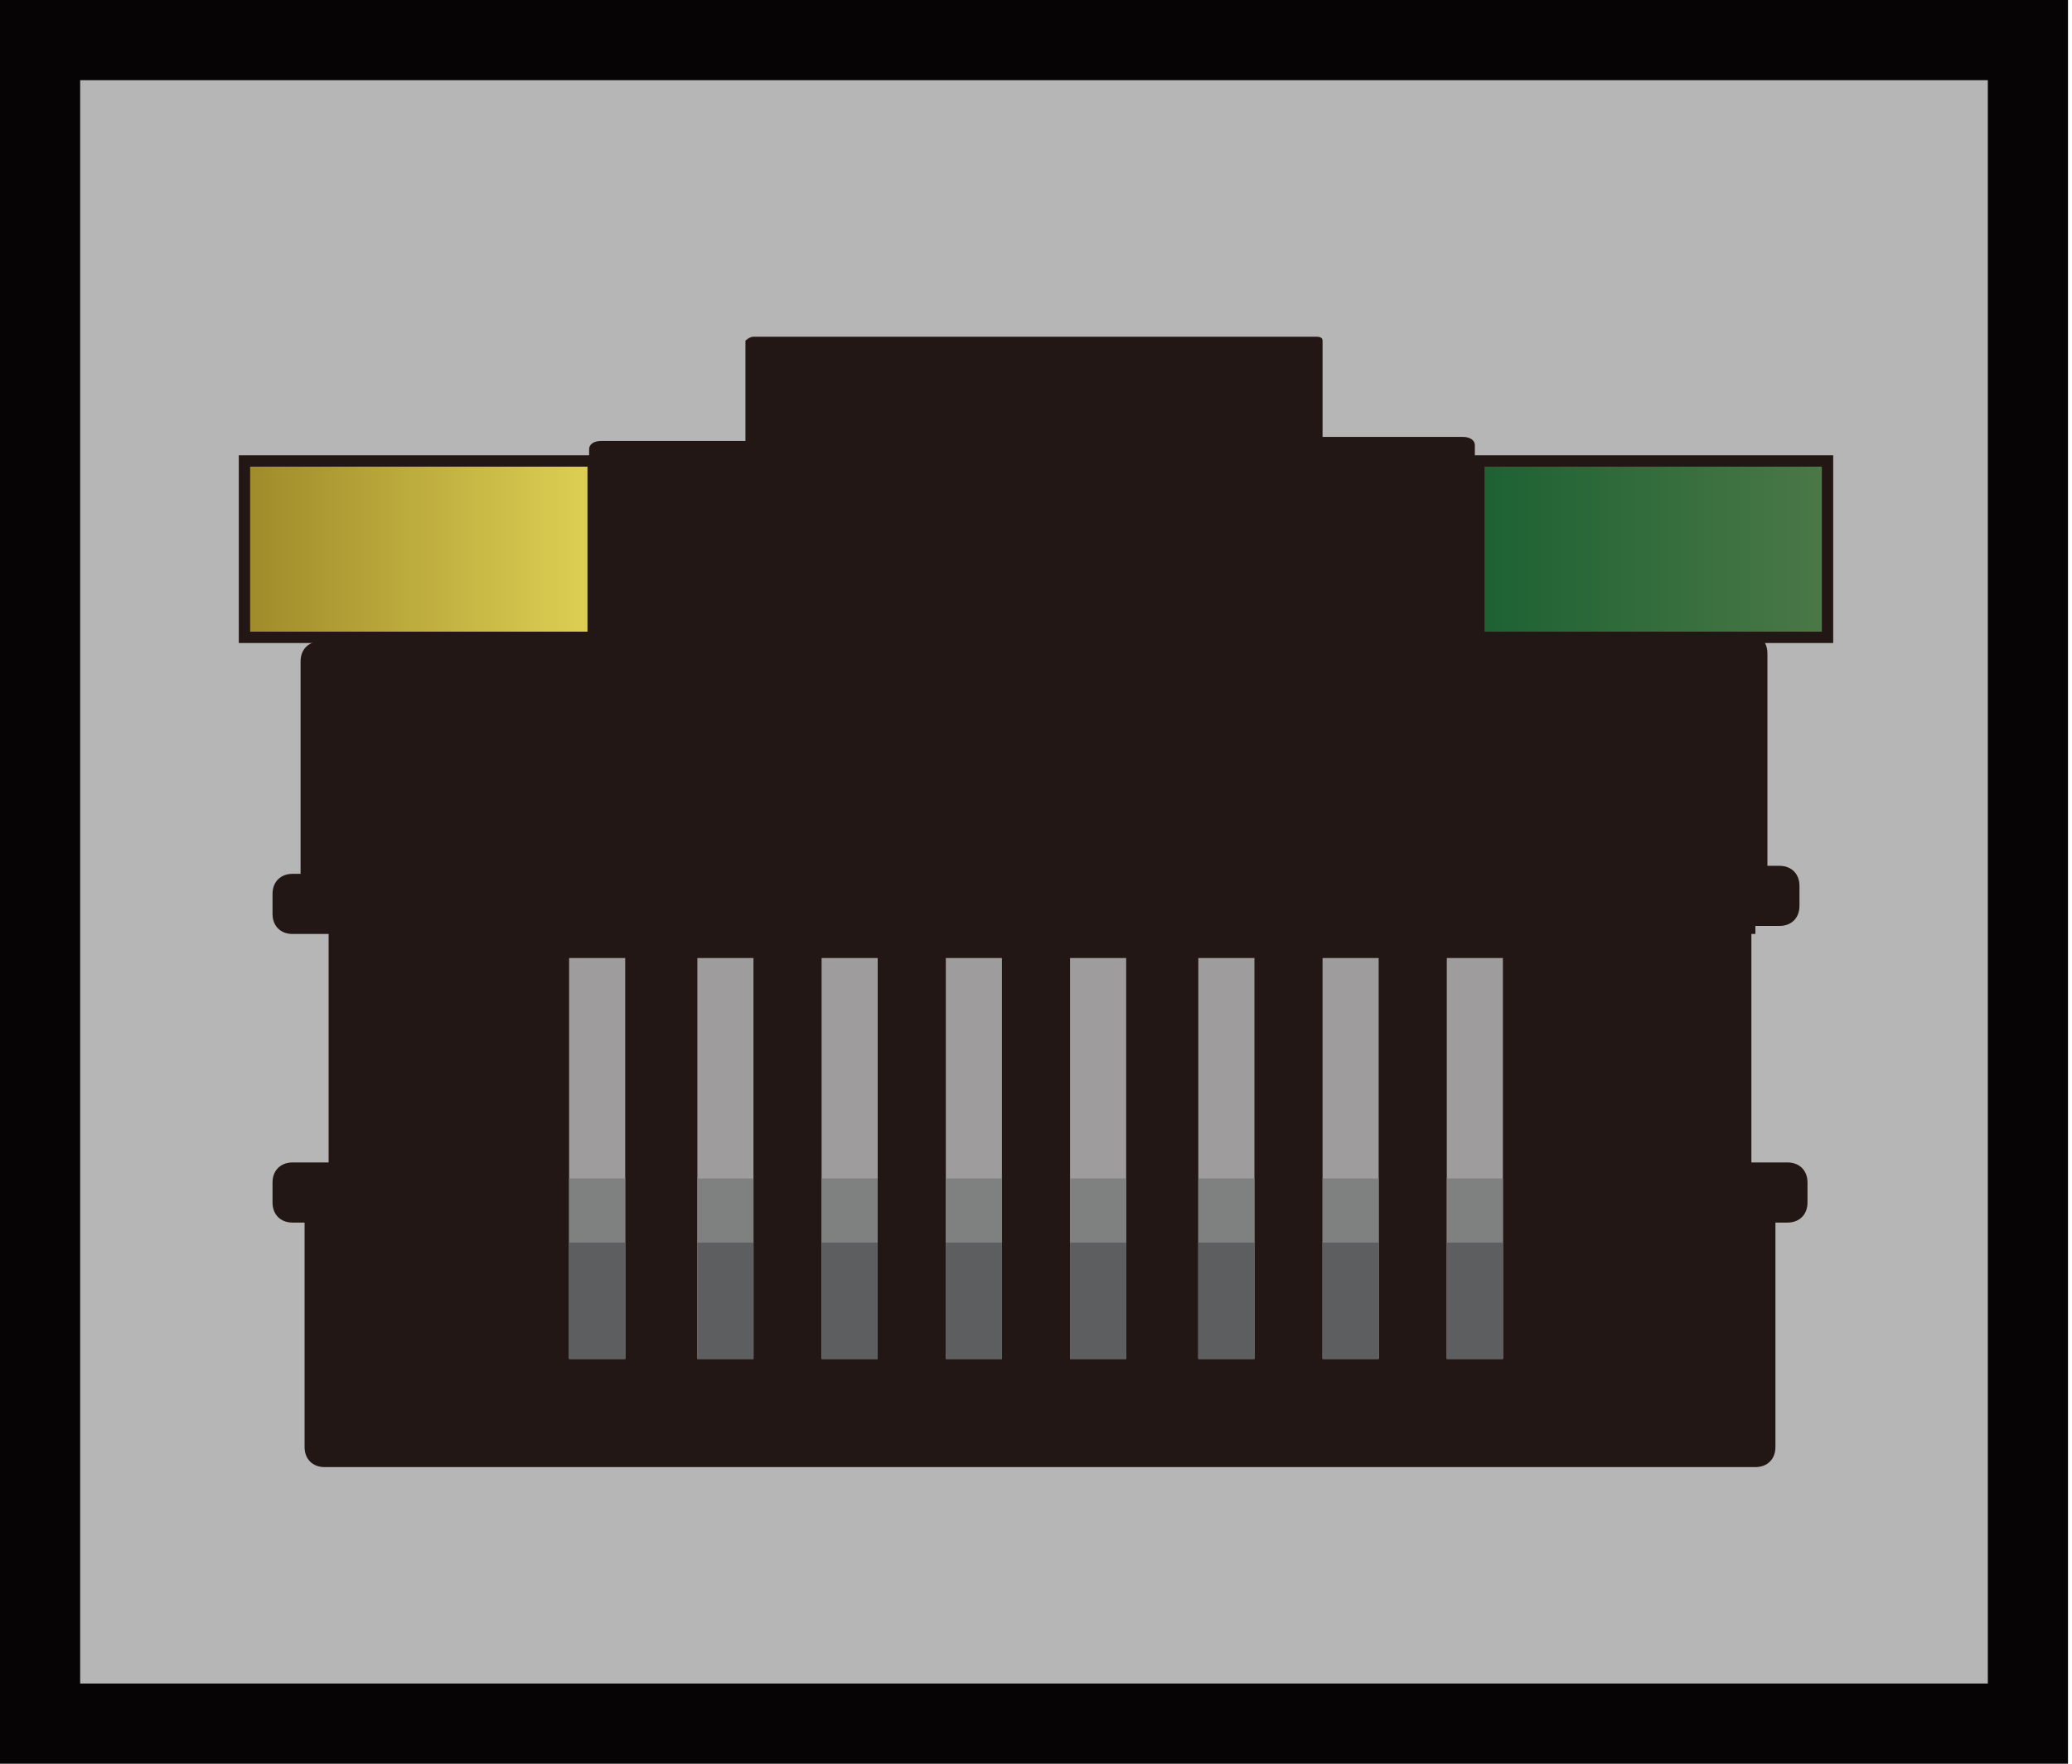 <?xml version="1.0" encoding="utf-8"?>
<!-- Generator: Adobe Illustrator 19.0.0, SVG Export Plug-In . SVG Version: 6.00 Build 0)  -->
<svg version="1.1" id="图层_1" xmlns="http://www.w3.org/2000/svg" xmlns:xlink="http://www.w3.org/1999/xlink" x="0px" y="0px"
	 width="51.7px" height="44px" viewBox="0 0 51.7 44" style="enable-background:new 0 0 51.7 44;" xml:space="preserve">
<style type="text/css">
	.st0{fill:#B7B6B6;}
	.st1{fill:#060404;}
	.st2{fill:#221714;}
	.st3{fill:#9E9C9D;}
	.st4{fill:#7F8080;}
	.st5{fill:#5D5E60;}
	.st6{fill:url(#XMLID_60_);stroke:#221714;stroke-width:0.283;stroke-miterlimit:10;}
	.st7{fill:url(#XMLID_61_);stroke:#221714;stroke-width:0.283;stroke-miterlimit:10;}
</style>
<g id="XMLID_55_">
	<rect id="XMLID_59_" x="1" y="1" class="st0" width="49.6" height="42"/>
	<path id="XMLID_56_" class="st1" d="M51.6,44H0V0h51.6V44z M2,42h47.6V2H2V42z"/>
</g>
<g id="XMLID_2_">
	<g id="XMLID_53_">
		<path id="XMLID_54_" class="st2" d="M43.8,23.1h0.3h0.3c0.3,0,0.5-0.2,0.5-0.5v-0.5c0-0.3-0.2-0.5-0.5-0.5h-0.3v-5.3
			c0-0.3-0.2-0.5-0.5-0.5h-6.8v-4.7c0-0.1-0.1-0.2-0.3-0.2H33V8.5c0-0.1-0.1-0.1-0.2-0.1h-14c-0.1,0-0.2,0.1-0.2,0.1v2.5h-3.6
			c-0.2,0-0.3,0.1-0.3,0.2V16H8c-0.3,0-0.5,0.2-0.5,0.5v5.3H7.3c-0.3,0-0.5,0.2-0.5,0.5v0.5c0,0.3,0.2,0.5,0.5,0.5h0.3h0.3h0.3v5.7
			H7.9H7.6H7.3c-0.3,0-0.5,0.2-0.5,0.5v0.5c0,0.3,0.2,0.5,0.5,0.5h0.3v5.6c0,0.3,0.2,0.5,0.5,0.5h35.7c0.3,0,0.5-0.2,0.5-0.5v-5.6
			h0.3c0.3,0,0.5-0.2,0.5-0.5v-0.5c0-0.3-0.2-0.5-0.5-0.5h-0.3h-0.3h-0.3v-5.7H43.8z"/>
	</g>
	<g id="XMLID_51_">
		<rect id="XMLID_52_" x="14.2" y="23.9" class="st3" width="1.4" height="10"/>
	</g>
	<g id="XMLID_49_">
		<rect id="XMLID_50_" x="14.2" y="29.4" class="st4" width="1.4" height="4.5"/>
	</g>
	<g id="XMLID_47_">
		<rect id="XMLID_48_" x="14.2" y="31" class="st5" width="1.4" height="2.9"/>
	</g>
	<g id="XMLID_45_">
		<rect id="XMLID_46_" x="17.4" y="23.9" class="st3" width="1.4" height="10"/>
	</g>
	<g id="XMLID_43_">
		<rect id="XMLID_44_" x="17.4" y="29.4" class="st4" width="1.4" height="4.5"/>
	</g>
	<g id="XMLID_41_">
		<rect id="XMLID_42_" x="17.4" y="31" class="st5" width="1.4" height="2.9"/>
	</g>
	<g id="XMLID_39_">
		<rect id="XMLID_40_" x="20.5" y="23.9" class="st3" width="1.4" height="10"/>
	</g>
	<g id="XMLID_37_">
		<rect id="XMLID_38_" x="20.5" y="29.4" class="st4" width="1.4" height="4.5"/>
	</g>
	<g id="XMLID_35_">
		<rect id="XMLID_36_" x="20.5" y="31" class="st5" width="1.4" height="2.9"/>
	</g>
	<g id="XMLID_33_">
		<rect id="XMLID_34_" x="23.6" y="23.9" class="st3" width="1.4" height="10"/>
	</g>
	<g id="XMLID_31_">
		<rect id="XMLID_32_" x="23.6" y="29.4" class="st4" width="1.4" height="4.5"/>
	</g>
	<g id="XMLID_29_">
		<rect id="XMLID_30_" x="23.6" y="31" class="st5" width="1.4" height="2.9"/>
	</g>
	<g id="XMLID_27_">
		<rect id="XMLID_28_" x="26.7" y="23.9" class="st3" width="1.4" height="10"/>
	</g>
	<g id="XMLID_25_">
		<rect id="XMLID_26_" x="26.7" y="29.4" class="st4" width="1.4" height="4.5"/>
	</g>
	<g id="XMLID_23_">
		<rect id="XMLID_24_" x="26.7" y="31" class="st5" width="1.4" height="2.9"/>
	</g>
	<g id="XMLID_21_">
		<rect id="XMLID_22_" x="29.9" y="23.9" class="st3" width="1.4" height="10"/>
	</g>
	<g id="XMLID_19_">
		<rect id="XMLID_20_" x="29.9" y="29.4" class="st4" width="1.4" height="4.5"/>
	</g>
	<g id="XMLID_17_">
		<rect id="XMLID_18_" x="29.9" y="31" class="st5" width="1.4" height="2.9"/>
	</g>
	<g id="XMLID_15_">
		<rect id="XMLID_16_" x="33" y="23.9" class="st3" width="1.4" height="10"/>
	</g>
	<g id="XMLID_13_">
		<rect id="XMLID_14_" x="33" y="29.4" class="st4" width="1.4" height="4.5"/>
	</g>
	<g id="XMLID_11_">
		<rect id="XMLID_12_" x="33" y="31" class="st5" width="1.4" height="2.9"/>
	</g>
	<g id="XMLID_9_">
		<rect id="XMLID_10_" x="36.1" y="23.9" class="st3" width="1.4" height="10"/>
	</g>
	<g id="XMLID_7_">
		<rect id="XMLID_8_" x="36.1" y="29.4" class="st4" width="1.4" height="4.5"/>
	</g>
	<g id="XMLID_5_">
		<rect id="XMLID_6_" x="36.1" y="31" class="st5" width="1.4" height="2.9"/>
	</g>
	<linearGradient id="XMLID_60_" gradientUnits="userSpaceOnUse" x1="36.855" y1="13.708" x2="45.566" y2="13.708">
		<stop  offset="0" style="stop-color:#1C6132"/>
		<stop  offset="1" style="stop-color:#4B7847"/>
	</linearGradient>
	<rect id="XMLID_4_" x="36.9" y="11.5" class="st6" width="8.7" height="4.4"/>
	<linearGradient id="XMLID_61_" gradientUnits="userSpaceOnUse" x1="6.105" y1="13.708" x2="14.816" y2="13.708">
		<stop  offset="0" style="stop-color:#9F8A29"/>
		<stop  offset="1" style="stop-color:#DDD054"/>
	</linearGradient>
	<rect id="XMLID_3_" x="6.1" y="11.5" class="st7" width="8.7" height="4.4"/>
</g>
</svg>
